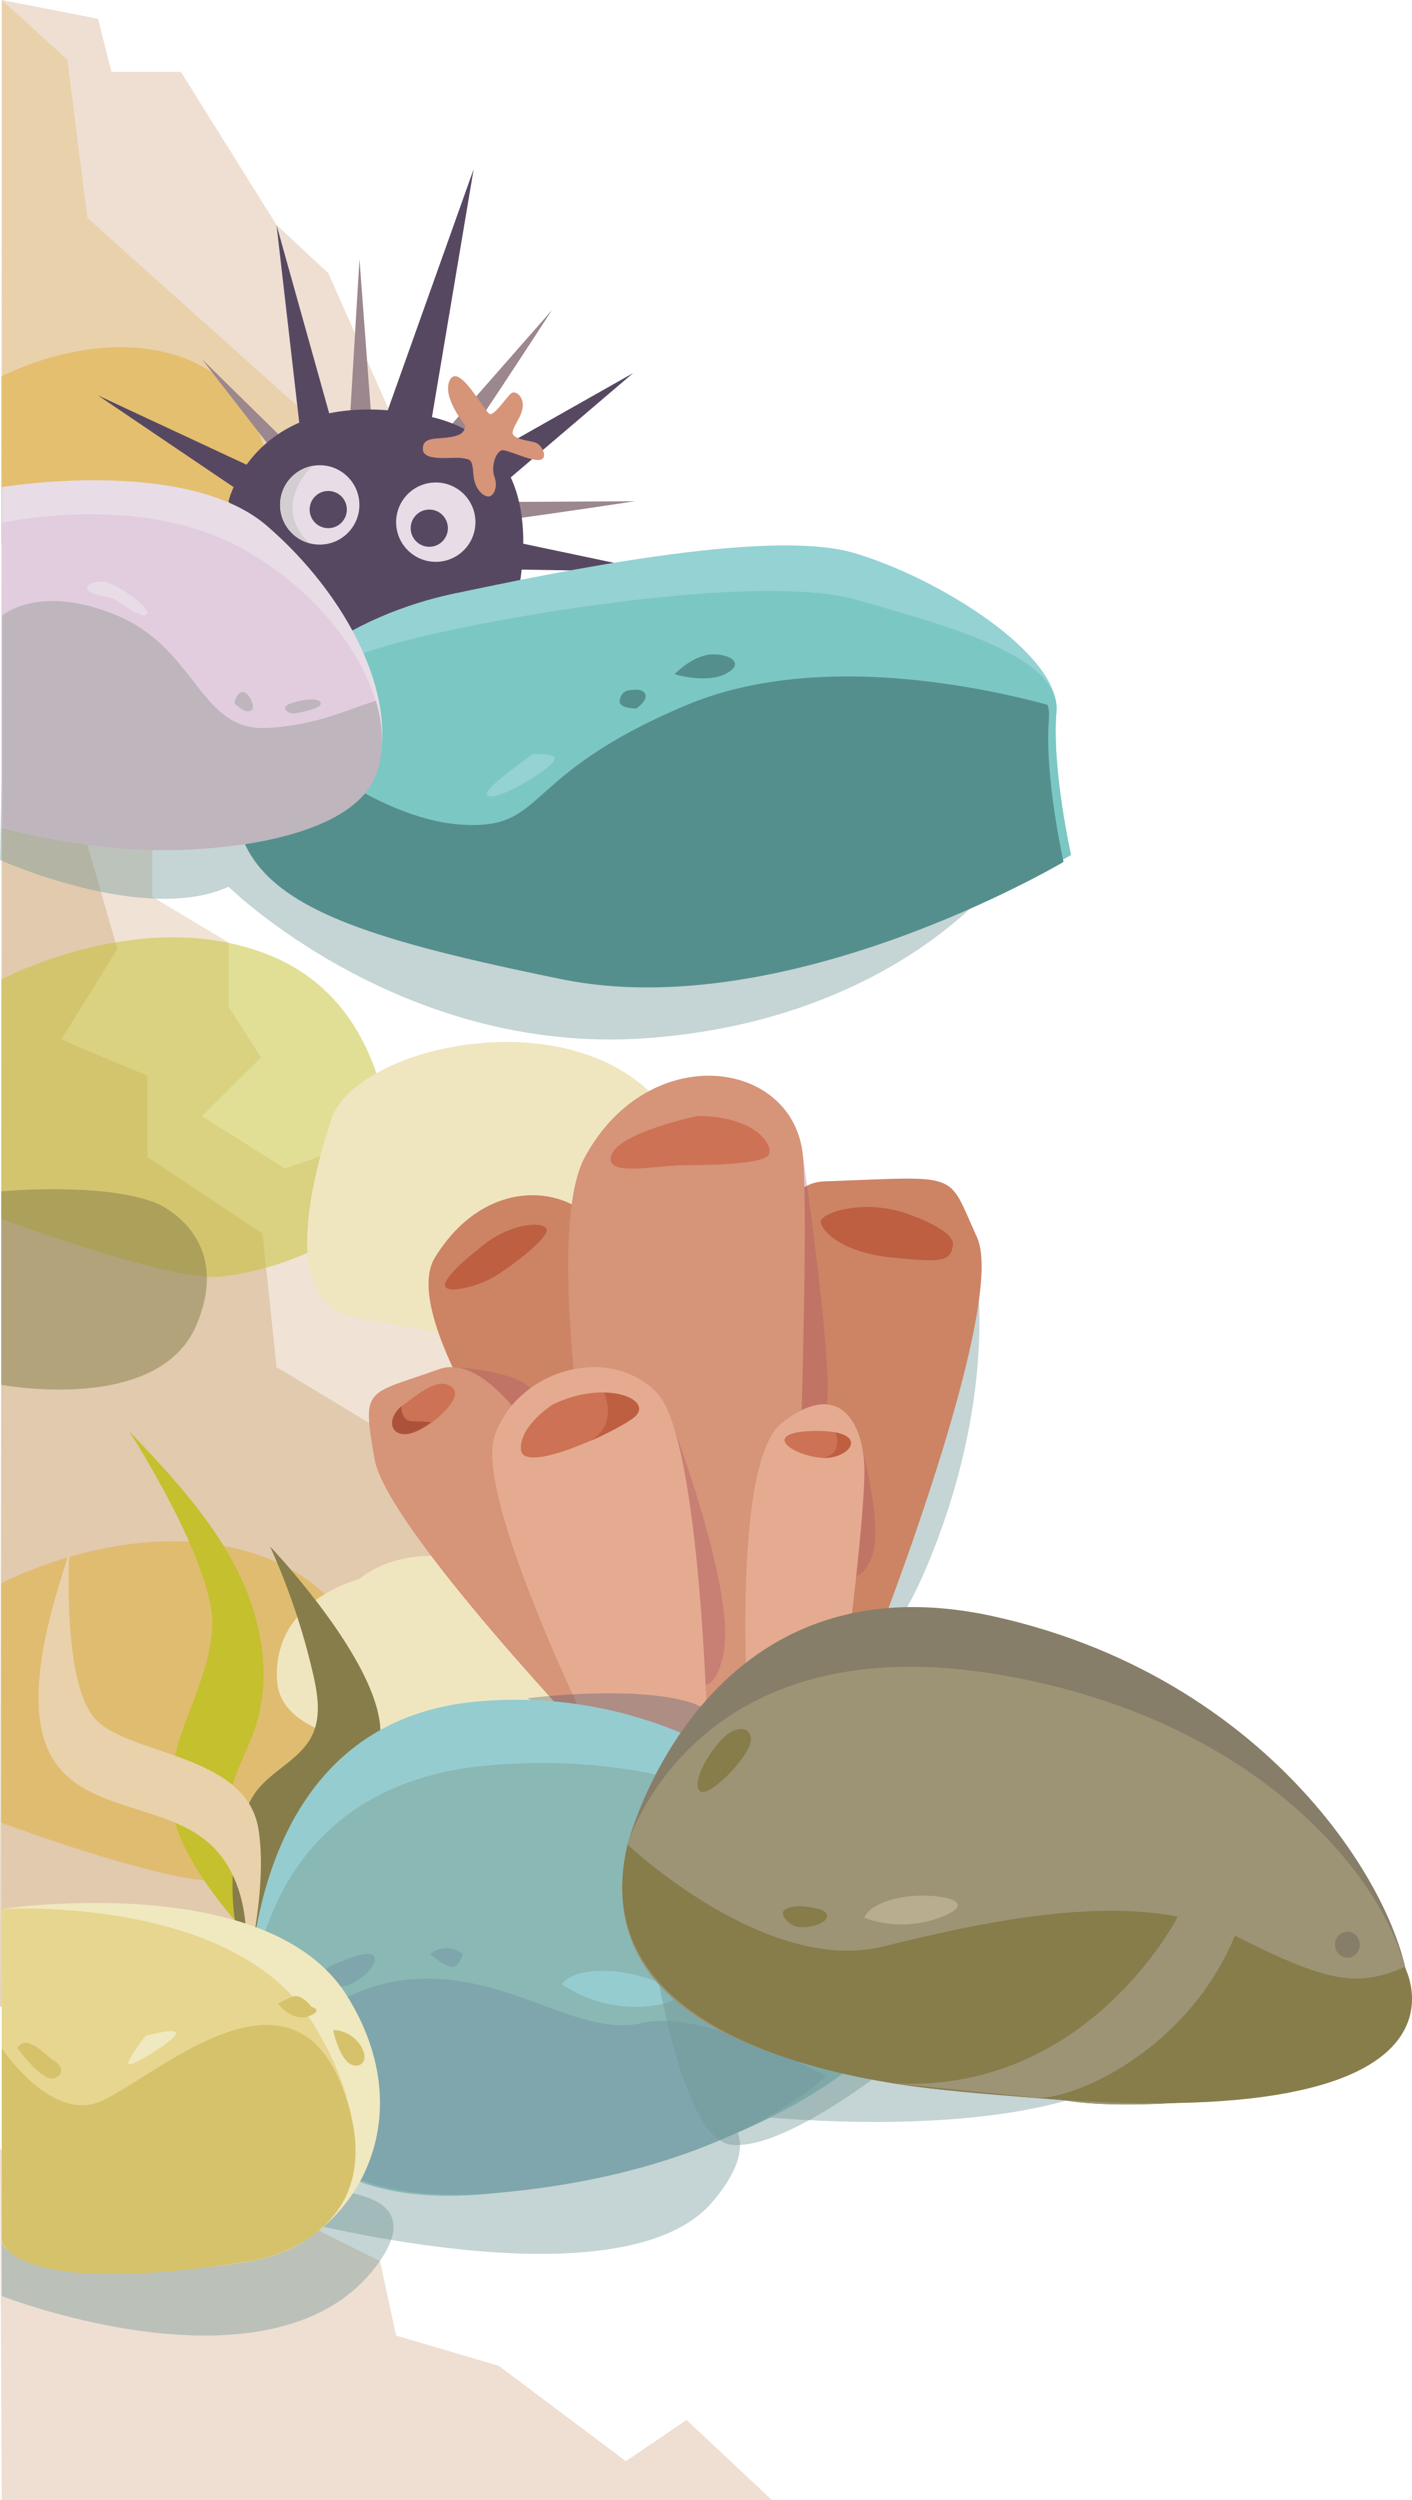 <svg xmlns="http://www.w3.org/2000/svg" xmlns:xlink="http://www.w3.org/1999/xlink" viewBox="0 0 328.65 581.6"><defs><style>.cls-1{fill:none;}.cls-2{fill:#eedfd2;}.cls-3{fill:#e9d1ab;}.cls-4{fill:#f0e2d5;}.cls-5{fill:#dac19d;opacity:0.7;}.cls-22,.cls-6{fill:#c4c02e;}.cls-6,.cls-7,.cls-9{opacity:0.5;}.cls-23,.cls-7{fill:#867d4b;}.cls-8{fill:#efe6c0;}.cls-9{fill:#deae35;}.cls-10{fill:#cc8464;}.cls-11{fill:#a74e68;}.cls-11,.cls-20{opacity:0.3;}.cls-12{fill:#d69479;}.cls-13{fill:#cd7254;}.cls-14{fill:#be5f41;}.cls-15{clip-path:url(#clip-path);}.cls-16{fill:#ac523b;}.cls-17{fill:#6f9595;opacity:0.4;}.cls-18{fill:#e4ab90;}.cls-19{clip-path:url(#clip-path-2);}.cls-20{fill:#30466b;}.cls-21{clip-path:url(#clip-path-3);}.cls-24{fill:#95cccf;}.cls-25{fill:#8ab8b4;}.cls-26{fill:#7ea6ac;}.cls-27{fill:#877e69;}.cls-28{fill:#9d9476;}.cls-29{fill:#b8ad8f;}.cls-30{fill:#f0e8bf;}.cls-31{fill:#e7d68f;}.cls-32{fill:#d6c26b;}.cls-33{fill:#574862;}.cls-34{fill:#9c878e;}.cls-35{fill:#e8dde6;}.cls-36{clip-path:url(#clip-path-4);}.cls-37{fill:#d2ced1;}.cls-38{fill:#95d2d4;}.cls-39{fill:#7bc7c4;}.cls-40{clip-path:url(#clip-path-5);}.cls-41{fill:#558f8d;}.cls-42{fill:#e2cddf;}.cls-43{clip-path:url(#clip-path-6);}.cls-44{fill:#beb5bd;}</style><clipPath id="clip-path"><path class="cls-1" d="M93.88,323.93s-2.07,6.78,2.43,6.72,6.12.76,6.12.76L92,335.22l-2.55-4.57Z"/></clipPath><clipPath id="clip-path-2"><path class="cls-1" d="M194,332.21s3.1,5.48-2.32,7,3.93,2.25,3.93,2.25l4.91-5.39-1.1-4.23Z"/></clipPath><clipPath id="clip-path-3"><path class="cls-1" d="M138.83,320.43s6.89,9.82-1.46,14.8,13.08-3.7,13.08-3.7l.73-9.21Z"/></clipPath><clipPath id="clip-path-4"><path class="cls-1" d="M73.84,107.24s-13.43,11.2.78,21.31S63,124.68,63,124.68l-1.86-14Z"/></clipPath><clipPath id="clip-path-5"><path class="cls-1" d="M247.54,200.51s-64.11,38.07-116.91,27.27-76.26-19.07-76.07-43.69,28.06-31.56,50.89-36.34,72.35-12.37,92.37-6.53,47.44,12.78,46.33,26S247.54,200.51,247.54,200.51Z"/></clipPath><clipPath id="clip-path-6"><path class="cls-1" d="M.5,121.64s31.93-7.34,55.89,5.92c21.71,12,36.7,34.7,31.45,51.83s-42.77,19.58-59.9,18S.5,192.44.5,192.44Z"/></clipPath></defs><title>01_bg</title><g id="圖層_2" data-name="圖層 2"><g id="_01_bg" data-name="01_bg"><polygon class="cls-2" points="0.41 0 22.83 4.37 25.94 16.73 42.11 16.73 64.36 52.33 76.4 63.53 121.2 164.33 0.29 164.33 0.41 0"/><polygon class="cls-3" points="0.41 0 15.68 13.88 20.33 50.69 78.46 102.73 95.92 161 0.5 156.95 0.41 0"/><polygon class="cls-4" points="14.26 164.33 35.44 188.46 35.44 208.62 53.2 219.25 53.2 234.18 60.74 245.99 47 259.62 66.31 271.85 83.93 265.73 144.84 373.86 110.25 444.33 0.41 476.5 0.29 164.33 14.26 164.33"/><polygon class="cls-2" points="34.29 499 88.45 526 92.2 543.33 116.09 550.36 145.67 572.55 159.79 562.96 179.68 581.6 0.41 581.6 0 500.04 34.29 499"/><polygon class="cls-5" points="14.26 175.42 27.31 220.74 14.26 241.83 34.29 250.25 34.29 269.14 61.09 286.97 64.36 318.03 140.28 363.86 146.07 429.11 0 466.86 0.5 175.42 14.26 175.42"/><path class="cls-6" d="M91,272.13C86.6,288.77,62.65,295.94,51,297S.29,283.55.29,283.55V227.88S33.71,210,63.4,222.49,91,272.13,91,272.13Z"/><path class="cls-7" d="M36.45,279.92c-12.23-5-36.16-2.78-36.16-2.78v45s36.62,7,45.44-13.92S36.45,279.92,36.45,279.92Z"/><path class="cls-8" d="M153.41,256.26c-21.27-24.21-70.78-12.77-76.34,4.21s-11.14,43.08,5.56,46,86.3,19,93.26-9.22S153.41,256.26,153.41,256.26Z"/><path class="cls-9" d="M91,412.59c-4.4,16.65-28.34,23.81-40,24.87S.29,424,.29,424V368.34S33.71,350.5,63.41,363,91,412.59,91,412.59Z"/><path class="cls-8" d="M83.49,367.41c16.33-13.07,46.68-.17,48.32,11.31s2.26,28.79-8.75,28.8-57.29,2.39-58.56-16.41S83.49,367.41,83.49,367.41Z"/><path class="cls-9" d="M63.38,118.37c-3.06,11.57-19.71,16.55-27.84,17.29S.29,126.31.29,126.31V87.59s23.25-12.41,43.9-3.75S63.38,118.37,63.38,118.37Z"/><path class="cls-10" d="M159.79,396.37s-71.26-83.32-58.52-103.89,33.78-16,38.52-5.71,33.7,98,33.7,98Z"/><path class="cls-11" d="M105.34,318s16.66.9,18.58,5.89-5.81,7.56-5.81,7.56Z"/><path class="cls-12" d="M140.28,363.86s-21-51.43-38.12-45.33-17.9,3.94-15,20.82c2.79,16.13,53.24,68.81,53.24,68.81Z"/><path class="cls-13" d="M94,326.73c4.76-3.58,8.5-6.36,11.34-3.88s-5.7,9.79-10.06,10.71S89.56,330.08,94,326.73Z"/><path class="cls-14" d="M111.26,290.66c7.27-6.47,15.81-6.66,16-4.57s-8.22,8.57-12.47,11.05-12.24,4.19-11.15,1.33S111.26,290.66,111.26,290.66Z"/><g class="cls-15"><path class="cls-16" d="M94,326.66c4.76-3.59,8.5-6.36,11.34-3.88s-5.7,9.79-10.06,10.7S89.56,330,94,326.66Z"/></g><path class="cls-17" d="M227.4,297s4.49,28.85-11.49,66.95-13.42-9.14-13.42-9.14Z"/><path class="cls-10" d="M184.94,384.77s-21.26-109,6.95-109.95c32.21-1.11,28.39-2.59,35.51,13,6.85,15-21.29,88.08-21.29,88.08Z"/><path class="cls-14" d="M210.1,282c-9.78-3-19.26.24-19.08,2.28s4.85,7.08,16.5,8.25,13.72,1,14.28-2.84S210.1,282,210.1,282Z"/><path class="cls-11" d="M186.91,269.14s7,47.76,5.56,57.59-11.63,6.15-11.63,6.15Z"/><path class="cls-12" d="M153.82,436.36s-32.57-139.79-17.67-167.22,48.84-22.85,50.76,0-3.45,147.09-3.45,147.09Z"/><path class="cls-13" d="M162.31,259.62c13.81,0,17.9,7.1,16.58,9.07s-11.82,2.36-19.1,2.36-19.28,2.91-17.46-2.36S162.31,259.62,162.31,259.62Z"/><path class="cls-11" d="M154.79,326.73s16.74,42.55,13.59,58-12.49,2.2-12.49,2.2Z"/><path class="cls-11" d="M199.76,333.56c.4,1.21,6.11,21.29,3.11,28.78s-7.25,3.17-7.25,3.17Z"/><path class="cls-18" d="M174.63,408.34S169.21,341,182,331s18.4-.83,19.14,9.12-5.6,57.8-5.6,57.8Z"/><path class="cls-13" d="M190.29,332.88c13.13,0,7.27,7.27,0,6.17S177.45,332.88,190.29,332.88Z"/><g class="cls-19"><path class="cls-14" d="M190.25,332.9c13.14,0,7.27,7.27,0,6.18S177.42,332.9,190.25,332.9Z"/></g><path class="cls-18" d="M143.84,416.23s-34.26-66.93-28.65-82.42S142,312.69,152.9,324,165,413.5,165,413.5Z"/><path class="cls-13" d="M128.68,326.73c12.56-6.17,24.55-.83,18.37,3.36s-25.43,12.72-25.8,7.12S128.68,326.73,128.68,326.73Z"/><path class="cls-20" d="M122.71,395.07s24.64-3.15,37.93.95-2.33,15.89-2.33,15.89Z"/><g class="cls-21"><path class="cls-14" d="M128.72,326.77c12.55-6.17,24.54-.84,18.37,3.35s-25.44,12.72-25.8,7.13S128.72,326.77,128.72,326.77Z"/></g><path class="cls-17" d="M151.76,457.14s-38.08,28.82,19,34.71,90.76-3.91,93.15-12.72S151.76,457.14,151.76,457.14Z"/><path class="cls-17" d="M69.18,502.56l-4,13s79.51,21.85,100.76-3.46c22.37-26.64-22-26-22-26Z"/><path class="cls-17" d="M.41,519.41v14.72s64.81,25.35,88-8.13S.41,519.41.41,519.41Z"/><path class="cls-22" d="M62.36,455c-5.89-12.15-11.93-25.62-8.52-38.68,1.32-5.07,4-9.68,5.63-14.66,4.07-12.49,1.1-26.42-5.1-38S39,342.38,30,332.86c0,0,20.15,31.11,19.41,45.63s-11,26.27-9.57,41C41.27,435,62.36,455,62.36,455Z"/><path class="cls-23" d="M60.37,464A53.58,53.58,0,0,1,56,424.79a23.67,23.67,0,0,1,3.63-8.05c3.71-4.92,10.27-7.44,13-13,2.15-4.38,1.33-9.59.23-14.35a157.78,157.78,0,0,0-10-29.62s33,34.55,24.19,49.07c-7.66,12.65-8.13,7.19-16.42,17.43S60.37,464,60.37,464Z"/><path class="cls-3" d="M54.1,471.51c1.7-7.33,3.42-14.76,3.13-22.28s-2.82-15.27-8.42-20.3c-10.14-9.11-27.75-7.57-35.75-18.61C9.51,405.43,8.76,399,9,393c.46-10.95,3.82-21.53,7.15-32,0,0-1.76,29.84,5.81,38.64s35.19,8.06,38.17,25.71S54.1,471.51,54.1,471.51Z"/><path class="cls-24" d="M57.87,472.93s-4.82-72,53.34-77.12,97.05,40.68,101.11,61-40.71,41.68-56.59,44.52S68.15,533.25,57.87,472.93Z"/><path class="cls-25" d="M57.87,472.93s-2.47-57.07,55.69-62.23,94.7,25.79,98.76,46.09-40.71,41.68-56.59,44.52S68.15,533.25,57.87,472.93Z"/><path class="cls-26" d="M63.55,480.8s9.58-18.43,32.17-20.33,38.59,13.63,53.68,10.16S192.2,483,192.2,483s-22.26,22.29-76.14,27.1S63.55,480.8,63.55,480.8Z"/><path class="cls-26" d="M77.07,457.31s9.41-4.49,10.09-2-4.62,6.27-6.5,6.63S65.78,464.84,77.07,457.31Z"/><path class="cls-26" d="M100.16,454.57s3.6,3.28,5.31,2.92,2.22-2.92,2.22-2.92A5.88,5.88,0,0,0,100.16,454.57Z"/><path class="cls-24" d="M130.76,461.62a31,31,0,0,0,20.51,5.05c12-1.35,3.33-5.92-4.64-7.53S132.35,459,130.76,461.62Z"/><path class="cls-17" d="M151.18,448.33s6.37,49.14,19,50.6,38-19.1,38-19.1Z"/><path class="cls-27" d="M146.07,429.11s17.1-68.18,85.32-53.07S329.73,446.82,328,467s-59.71,24.63-78.8,21.82S138.88,488.39,146.07,429.11Z"/><path class="cls-28" d="M146.07,429.11s14.81-50.8,84.7-39.81c69,10.84,99,57.52,97.23,77.67s-59.71,24.63-78.8,21.82S132.78,486.58,146.07,429.11Z"/><path class="cls-23" d="M146.07,429.11s32.17,30.45,59.47,23.71,60.22-13.47,81.9-2.52,28.45,12.06,39.52,7.29c0,0,23.1,42.62-101.36,29C225.6,486.62,133.18,482.85,146.07,429.11Z"/><path class="cls-23" d="M184.82,448c2.5,1,7.41-.37,7.67-2.06s-2.85-2.15-5.35-2.43-4.82.47-4.91,1.4S183.21,447.33,184.82,448Z"/><path class="cls-29" d="M201.19,446.14a25.3,25.3,0,0,0,17.4,0c9.37-3.45,1.6-5.41-5.09-5.13S202,443.7,201.19,446.14Z"/><path class="cls-23" d="M167.33,405.36c-5,5.88-6.15,11.51-3.75,11.51s8.74-6.17,10.71-10.38S171.88,400,167.33,405.36Z"/><ellipse class="cls-27" cx="313.61" cy="452.4" rx="2.89" ry="3.03"/><path class="cls-28" d="M274.13,445.88s-21,41.45-66.42,38.76c0,0,24.92,2.48,33.21,3.32s35.29-10.56,46.52-37.66C287.44,450.3,281.71,444.25,274.13,445.88Z"/><path class="cls-30" d="M.41,444.09s61.81-9.34,80.28,20.08,1,57.4-21.55,61.7S.41,528.31.41,521.17Z"/><path class="cls-31" d="M.41,444.09s53.62-3.35,72.1,26.07,9.21,51.41-13.37,55.71S.41,528.31.41,521.17Z"/><path class="cls-32" d="M59.14,525.87s33.46-5.52,20.73-39.8-47.11.47-58.06,3.34S.41,476.5.41,476.5v44.67S2,535.07,59.14,525.87Z"/><path class="cls-32" d="M77.55,472.25s1.76,8.82,5.62,8.25S83.76,472.38,77.55,472.25Z"/><path class="cls-32" d="M64.69,466.1s3.36,4.36,7.1,2.95.72-2.19.72-2.19-2.32-3.14-4.33-2.37A29.38,29.38,0,0,0,64.69,466.1Z"/><path class="cls-30" d="M33.88,473.6s-5.82,7.34-3.43,6.6,8.9-4.92,10.27-6.6S38.32,472.41,33.88,473.6Z"/><path class="cls-32" d="M4,476.38s5.82,8,8.55,7.11,1.71-3.22,0-4.12S6.41,472.86,4,476.38Z"/><path class="cls-17" d="M0,200.07s33.73,15.13,53.2,6.21c0,0,39.93,39.31,97.09,35.25s81.88-36.87,81.88-36.87L.5,175.42Z"/><polygon class="cls-33" points="71.03 110.3 64.36 52.33 78.46 102.73 71.03 110.3"/><polygon class="cls-33" points="86.37 106.33 110.25 39.34 98.31 110.3 86.37 106.33"/><polygon class="cls-33" points="109.6 108.14 147.38 86.78 110.29 118.38 109.6 108.14"/><polygon class="cls-34" points="80.86 107.24 83.67 60.27 87.01 104.87 80.86 107.24"/><path class="cls-34" d="M98.31,106.47l30.18-34.36s-23.37,36-24.38,36.21S98.31,106.47,98.31,106.47Z"/><polygon class="cls-34" points="75.85 120.72 47 83.54 78.91 114.88 75.85 120.72"/><path class="cls-34" d="M102.1,116.86l45.73-.26s-42.4,6.42-43.26,5.82S102.1,116.86,102.1,116.86Z"/><polygon class="cls-33" points="71.17 124.68 22.83 92 70.26 114.11 71.17 124.68"/><polygon class="cls-33" points="110.37 124.08 152.85 133.03 104.13 132.22 110.37 124.08"/><path class="cls-33" d="M53.2,116.57S59.67,88.77,99,96.68,114.84,157,114.84,157L68,151.89Z"/><circle class="cls-35" cx="74.42" cy="117.46" r="9.23"/><circle class="cls-35" cx="101.43" cy="121.47" r="9.23"/><circle class="cls-33" cx="76.4" cy="118.54" r="4.33"/><circle class="cls-33" cx="99.92" cy="122.87" r="4.33"/><g class="cls-36"><circle class="cls-37" cx="74.42" cy="117.46" r="9.23"/></g><path class="cls-38" d="M249.28,198.88s-64.11,38.06-116.91,27.26S56.11,207.07,56.3,182.46s26.66-39.62,49.48-44.4,72.84-15.3,92.86-9.46,48.36,23.77,47.25,37S249.28,198.88,249.28,198.88Z"/><path class="cls-39" d="M249.28,198.88s-64.11,38.06-116.91,27.26S56.11,207.07,56.3,182.46s28.06-31.56,50.89-36.35,72.35-12.36,92.37-6.52,47.44,12.78,46.33,26S249.28,198.88,249.28,198.88Z"/><g class="cls-40"><path class="cls-41" d="M252.9,166.69s-54.12-19.12-93.28-2.6-32.05,29.15-52.43,27.73S65.36,171,65.36,171L33.77,177.6l6.77,52.11,169.3,23.09,58.48-61Z"/></g><path class="cls-41" d="M157,156.85s7.07,2.18,11.69,0,1.9-4.62-2.72-4.62S157,156.85,157,156.85Z"/><path class="cls-41" d="M148.13,164.81c3.47-2.52,2.24-4.36,0-4.36s-3.47.36-3.88,2.42S148.13,164.81,148.13,164.81Z"/><path class="cls-38" d="M123.91,175.48c-5.3,3.88-12.85,9.38-10,9.79s12.23-5.19,14.68-7.79S123.91,175.48,123.91,175.48Z"/><path class="cls-35" d="M.41,113.31s42.94-7.18,61.7,9,30.89,39.9,25.64,57S45,199,27.85,197.34.41,192.44.41,192.44Z"/><path class="cls-42" d="M.41,121.64s31.93-7.34,55.89,5.92c21.71,12,36.7,34.7,31.45,51.83S45,199,27.85,197.34.41,192.44.41,192.44Z"/><g class="cls-43"><path class="cls-44" d="M.41,143.26s8.68-7.75,27,0,19.17,26.89,34.67,26.09,23.66-7.33,29.37-6.72,2.17,35.13,2.17,35.13l-93.24,4Z"/></g><path class="cls-44" d="M54.56,163.65c1.44,1.23,2.66,2.25,3.88,1.63S58,161,56.5,161,54.56,163.65,54.56,163.65Z"/><path class="cls-44" d="M69,165.9c2.94-.59,6.57-1.45,5.47-2.67s-6-.09-7.51.73S67.07,166.27,69,165.9Z"/><path class="cls-35" d="M26,139.1c3.05,1.51,6.93,5,8.15,3.75s-7.34-7.55-10.4-7.55-4.08,1.27-3.06,2.17S26,139.1,26,139.1Z"/><path class="cls-12" d="M108.31,99s-5.74-6.93-3.52-10.73,8.11,7.89,9.27,8.06,3.8-3.87,4.85-4.78,3.06.75,2.75,3.18-2.2,4.3-2.35,5.86,3.76,1.9,5.22,2.33,2.74,2.94,1.77,3.79c-1.56,1.38-8.39-2.4-9.59-1.93-1.45.57-2.45,3.91-1.62,6.15s-.08,4.26-1.14,4.54-3.49-1.29-3.76-5.09-.77-3.44-2.63-3.81-9,.95-9.14-2,3-2.41,5.76-2.79S108.09,100.83,108.31,99Z"/></g></g></svg>